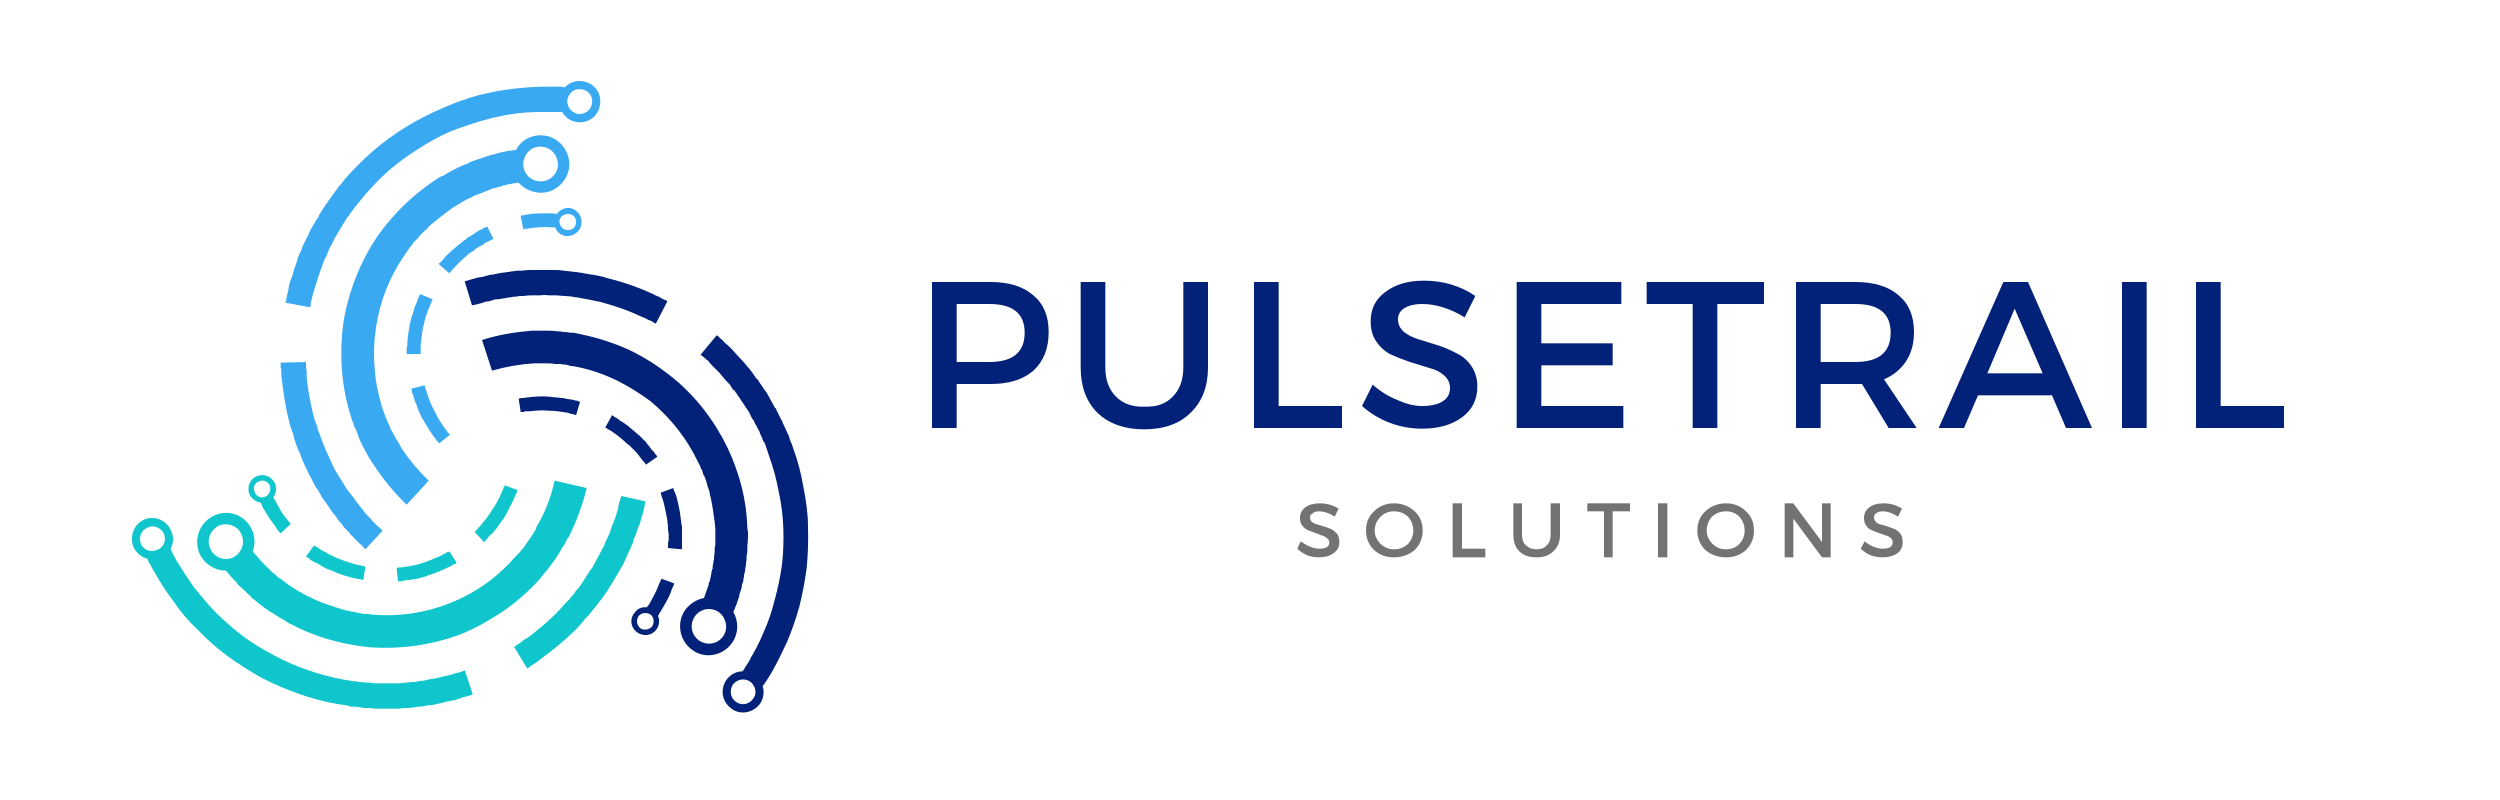 <svg version="1.2" xmlns="http://www.w3.org/2000/svg" viewBox="0 0 375 120" width="375" height="120">
	<title>Logo-Sideways-Medium-svg</title>
	<defs>
		<clipPath clipPathUnits="userSpaceOnUse" id="cp1">
			<path d="m69 40h52.33v67h-52.33z"/>
		</clipPath>
		<clipPath clipPathUnits="userSpaceOnUse" id="cp2">
			<path d="m19.33 71h77.67v36h-77.67z"/>
		</clipPath>
		<clipPath clipPathUnits="userSpaceOnUse" id="cp3">
			<path d="m42 12.01h49v70.99h-49z"/>
		</clipPath>
	</defs>
	<style>
		.s0 { fill: #022179 } 
		.s1 { fill: #737373 } 
		.s2 { fill: #0ec6cb } 
		.s3 { fill: #39a9f1 } 
	</style>
	<g id="Layer">
		<g id="Layer">
			<g id="Layer">
				<path id="Layer" fill-rule="evenodd" class="s0" d="m139.8 42.3h8.8q4.1 0 6.4 2 2.3 1.9 2.3 5.5 0 3.7-2.3 5.8-2.3 2-6.4 2h-5.1v6.6h-3.7zm3.7 3.3v8.7h4.9q5.3 0 5.3-4.4 0-4.3-5.3-4.3z"/>
			</g>
		</g>
	</g>
	<g id="Layer">
		<g id="Layer">
			<g id="Layer">
				<path id="Layer" class="s0" d="m181.2 42.3v12.8q0 4.3-2.6 6.8-2.5 2.5-7 2.5-4.4 0-7-2.5-2.5-2.5-2.5-6.8v-12.8h3.7v12.8q0 2.8 1.6 4.4 1.6 1.6 4.3 1.5 2.7 0.1 4.2-1.5 1.6-1.6 1.6-4.4v-12.8z"/>
			</g>
		</g>
	</g>
	<g id="Layer">
		<g id="Layer">
			<g id="Layer">
				<path id="Layer" class="s0" d="m191.8 60.9h9.5v3.3h-13.2v-21.9h3.7z"/>
			</g>
		</g>
	</g>
	<g id="Layer">
		<g id="Layer">
			<g id="Layer">
				<path id="Layer" class="s0" d="m213.6 42.1q4.3 0 7.7 2.3l-1.6 3.2q-3.3-2-6.4-2-1.6 0-2.6 0.6-1 0.6-1 1.7 0 1.1 0.9 1.9 0.9 0.7 2.2 1.1 1.3 0.4 2.9 0.9 1.5 0.5 2.8 1.2 1.3 0.6 2.2 1.9 0.9 1.3 0.9 3.1 0 2.9-2.3 4.6-2.3 1.7-6 1.7-2.5 0-4.9-0.9-2.3-0.9-4.1-2.5l1.6-3.2q1.7 1.5 3.7 2.3 2 0.9 3.7 0.9 2 0 3.1-0.7 1.1-0.7 1.1-2 0-1.1-0.9-1.9-0.9-0.8-2.2-1.1-1.3-0.4-2.9-0.9-1.5-0.5-2.8-1.1-1.3-0.6-2.2-1.9-0.9-1.2-0.9-3.1 0-2.8 2.2-4.4 2.2-1.7 5.8-1.7z"/>
			</g>
		</g>
	</g>
	<g id="Layer">
		<g id="Layer">
			<g id="Layer">
				<path id="Layer" class="s0" d="m243.2 45.6h-12v5.9h10.7v3.3h-10.7v6.1h12.3v3.3h-16v-21.9h15.7z"/>
			</g>
		</g>
	</g>
	<g id="Layer">
		<g id="Layer">
			<g id="Layer">
				<path id="Layer" class="s0" d="m264.6 45.6h-7v18.6h-3.7v-18.6h-6.9v-3.3h17.6z"/>
			</g>
		</g>
	</g>
	<g id="Layer">
		<g id="Layer">
			<g id="Layer">
				<path id="Layer" fill-rule="evenodd" class="s0" d="m283.3 64.2l-4-6.6q-0.4 0-1 0h-5.2v6.6h-3.7v-21.9h8.9q4.2 0 6.5 2 2.3 1.9 2.3 5.5 0 2.6-1.2 4.4-1.2 1.8-3.3 2.7l4.9 7.3zm-10.2-9.9h5.2q5.3 0 5.3-4.4 0-4.3-5.3-4.3h-5.2z"/>
			</g>
		</g>
	</g>
	<g id="Layer">
		<g id="Layer">
			<g id="Layer">
				<path id="Layer" fill-rule="evenodd" class="s0" d="m307.8 59.3h-11.1l-2.1 4.9h-3.8l9.7-21.9h3.7l9.6 21.9h-3.9zm-1.4-3.3l-4.2-9.7-4.1 9.7z"/>
			</g>
		</g>
	</g>
	<g id="Layer">
		<g id="Layer">
			<g id="Layer">
				<path id="Layer" class="s0" d="m322 64.2h-3.7v-21.9h3.7z"/>
			</g>
		</g>
	</g>
	<g id="Layer">
		<g id="Layer">
			<g id="Layer">
				<path id="Layer" class="s0" d="m333.1 60.9h9.5v3.3h-13.2v-21.9h3.7z"/>
			</g>
		</g>
	</g>
	<g id="Layer">
		<g id="Layer">
			<g id="Layer">
				<path id="Layer" class="s1" d="m198 75.5q1.5 0 2.8 0.8l-0.6 1.2q-1.2-0.8-2.4-0.8-0.6 0-0.9 0.3-0.4 0.2-0.4 0.6 0 0.4 0.3 0.7 0.4 0.3 0.9 0.4 0.4 0.1 1 0.3 0.6 0.2 1.1 0.4 0.4 0.3 0.8 0.7 0.3 0.5 0.3 1.2 0 1.1-0.9 1.7-0.8 0.6-2.2 0.6-0.9 0-1.7-0.3-0.9-0.4-1.5-1l0.5-1.1q0.7 0.5 1.4 0.8 0.7 0.3 1.4 0.3 0.7 0 1.1-0.2 0.4-0.3 0.4-0.7 0-0.5-0.4-0.7-0.3-0.3-0.8-0.4-0.4-0.2-1-0.4-0.6-0.2-1.1-0.4-0.4-0.2-0.8-0.7-0.3-0.4-0.3-1.1 0-1 0.8-1.6 0.8-0.6 2.2-0.6z"/>
			</g>
		</g>
	</g>
	<g id="Layer">
		<g id="Layer">
			<g id="Layer">
				<path id="Layer" fill-rule="evenodd" class="s1" d="m206.1 76.7q1.2-1.2 3-1.2 1.8 0 3.1 1.2 1.2 1.1 1.2 2.9 0 1.7-1.2 2.9-1.3 1.1-3.1 1.1-1.8 0-3-1.1-1.2-1.2-1.2-2.9 0-1.8 1.2-2.9zm3 0q-1.2 0-2 0.8-0.9 0.9-0.9 2.1 0 1.1 0.9 2 0.9 0.8 2 0.8 1.2 0 2.1-0.8 0.8-0.9 0.8-2 0-1.2-0.8-2.1-0.9-0.8-2.1-0.8z"/>
			</g>
		</g>
	</g>
	<g id="Layer">
		<g id="Layer">
			<g id="Layer">
				<path id="Layer" class="s1" d="m219.3 82.3h3.5v1.3h-4.9v-8.1h1.4z"/>
			</g>
		</g>
	</g>
	<g id="Layer">
		<g id="Layer">
			<g id="Layer">
				<path id="Layer" class="s1" d="m234 75.5v4.7q0 1.6-1 2.5-0.9 0.9-2.5 0.9-1.7 0-2.6-0.9-0.9-0.9-0.9-2.5v-4.7h1.3v4.7q0 1.1 0.6 1.6 0.6 0.6 1.6 0.6 1 0 1.5-0.6 0.6-0.5 0.6-1.6v-4.7z"/>
			</g>
		</g>
	</g>
	<g id="Layer">
		<g id="Layer">
			<g id="Layer">
				<path id="Layer" class="s1" d="m244.5 76.7h-2.6v6.9h-1.3v-6.9h-2.5v-1.2h6.4z"/>
			</g>
		</g>
	</g>
	<g id="Layer">
		<g id="Layer">
			<g id="Layer">
				<path id="Layer" class="s1" d="m250.1 83.6h-1.4v-8.1h1.4z"/>
			</g>
		</g>
	</g>
	<g id="Layer">
		<g id="Layer">
			<g id="Layer">
				<path id="Layer" fill-rule="evenodd" class="s1" d="m255.8 76.7q1.3-1.2 3.1-1.2 1.8 0 3 1.2 1.2 1.1 1.2 2.9 0 1.7-1.2 2.9-1.2 1.1-3 1.1-1.8 0-3.1-1.1-1.2-1.2-1.2-2.9 0-1.8 1.2-2.9zm3.1 0q-1.2 0-2.1 0.8-0.8 0.9-0.8 2.1 0 1.1 0.9 2 0.8 0.8 2 0.8 1.2 0 2-0.8 0.8-0.9 0.8-2 0-1.2-0.8-2.1-0.8-0.8-2-0.8z"/>
			</g>
		</g>
	</g>
	<g id="Layer">
		<g id="Layer">
			<g id="Layer">
				<path id="Layer" class="s1" d="m274.6 83.6h-1.3l-4.3-5.8v5.8h-1.3v-8.1h1.3l4.3 5.8v-5.8h1.3z"/>
			</g>
		</g>
	</g>
	<g id="Layer">
		<g id="Layer">
			<g id="Layer">
				<path id="Layer" class="s1" d="m282.5 75.5q1.6 0 2.8 0.8l-0.6 1.2q-1.2-0.8-2.3-0.8-0.6 0-1 0.3-0.3 0.2-0.3 0.6 0 0.4 0.3 0.7 0.3 0.3 0.8 0.4 0.5 0.1 1 0.3 0.6 0.2 1.1 0.4 0.5 0.3 0.8 0.7 0.3 0.5 0.3 1.2 0 1.1-0.8 1.7-0.9 0.6-2.2 0.6-0.9 0-1.8-0.3-0.9-0.4-1.5-1l0.6-1.1q0.6 0.5 1.3 0.8 0.7 0.3 1.4 0.3 0.7 0 1.1-0.2 0.4-0.3 0.4-0.7 0-0.5-0.3-0.7-0.3-0.3-0.8-0.4-0.5-0.2-1.1-0.4-0.5-0.2-1-0.4-0.5-0.2-0.8-0.7-0.3-0.4-0.3-1.1 0-1 0.8-1.6 0.8-0.6 2.1-0.6z"/>
			</g>
		</g>
	</g>
	<g id="Clip-Path" clip-path="url(#cp1)">
		<g id="Layer">
			<path id="Layer" fill-rule="evenodd" class="s0" d="m104 97.6c-2-1.3-2.6-4-1.3-6 0.7-1 1.8-1.7 2.9-1.9q0.3-0.8 0.6-1.7 0-0.1 0.1-0.2 0-0.1 0-0.3 0.1-0.2 0.2-0.4 0-0.3 0.1-0.5 0-0.3 0.1-0.5 0-0.3 0.1-0.6 0-0.1 0.1-0.2 0-0.2 0-0.3 0-0.2 0.1-0.5 0-0.3 0.1-0.6 0-0.5 0.1-1.1 0-0.3 0-0.5 0-0.3 0.1-0.6 0-0.6 0-1.2 0-0.3 0-0.6 0-0.3 0-0.6-0.1-1.2-0.3-2.4-0.1-0.7-0.2-1.3-0.1-0.3-0.1-0.6-0.1-0.2-0.1-0.3 0-0.2-0.1-0.4 0-0.3-0.1-0.6-0.1-0.3-0.2-0.6l-0.1-0.2v-0.2q-0.1-0.1-0.1-0.3-0.1-0.3-0.2-0.6l-0.1-0.2v-0.1q-0.1-0.2-0.2-0.3-0.1-0.4-0.2-0.7-0.1-0.1-0.2-0.3 0-0.2-0.1-0.3-0.1-0.3-0.3-0.6c-1.6-3.4-4-6.5-7.1-9.1-1.6-1.2-3.4-2.3-5.2-3.2-1.9-0.9-3.9-1.6-6-2q-0.4-0.1-0.8-0.1l-0.3-0.1-0.4-0.1q-0.4 0-0.8-0.1-0.4 0-0.8 0c-0.6-0.1-1.1-0.1-1.6-0.1h-0.2-0.2-0.8q-0.2 0-0.4 0-3.2 0.2-6.3 1.1l-1.5-4.6c2.5-0.8 5-1.2 7.5-1.4q0.3 0 0.5 0h0.5 0.5 0.2 0.2c0.7 0 1.3 0 1.9 0.1q0.5 0 1 0.1 0.5 0 0.9 0.1h0.5l0.5 0.1q0.4 0.1 0.9 0.2c2.4 0.5 4.8 1.3 7 2.3 2.3 1.1 4.3 2.4 6.2 3.9 3.8 3 6.6 6.8 8.5 10.7 1.9 4 2.9 8.1 3 12q0 0.3 0.1 0.7 0 0.4 0 0.7 0 0.7-0.1 1.4 0 0.3 0 0.7 0 0.3-0.1 0.7 0 0.6-0.1 1.3 0 0.3-0.1 0.6 0 0.3-0.1 0.7 0 0.1-0.1 0.3 0 0.1 0 0.3-0.1 0.3-0.1 0.6-0.1 0.3-0.2 0.6 0 0.3-0.1 0.6-0.1 0.3-0.2 0.6 0 0.1-0.1 0.3 0 0.1 0 0.2-0.4 1.3-0.9 2.4c0.8 1.4 0.8 3.1-0.1 4.5-1.3 2-4 2.6-5.9 1.3zm3.8-5.8c-1.2-0.8-2.8-0.5-3.6 0.7-0.8 1.2-0.5 2.8 0.7 3.6 1.2 0.8 2.8 0.5 3.6-0.7 0.8-1.2 0.4-2.8-0.7-3.6zm-7.6-12.6q0-0.2 0-0.4-0.1-0.4-0.1-0.8c-0.2-1-0.4-2.1-0.6-2.8q-0.1-0.3-0.2-0.6-0.1-0.2-0.1-0.3-0.1-0.4-0.1-0.4l1.9-0.7q0 0 0.1 0.4 0.1 0.2 0.2 0.4 0.1 0.3 0.2 0.6c0.2 0.8 0.5 2 0.6 3.1q0.1 0.5 0.1 0.9 0.1 0.2 0.1 0.4 0 0.2 0 0.4 0 0.4 0 0.8 0 0.4 0 0.7 0 0.3 0 0.6 0 0.3 0 0.5 0 0.2 0 0.3-0.1 0.1-0.1 0.1l-2-0.2q0 0 0-0.1 0-0.1 0-0.3 0-0.1 0-0.4 0.1-0.2 0.1-0.5 0-0.3 0-0.7 0-0.3-0.1-0.7 0-0.1 0-0.3zm21-0.2q0.1 3.1-0.2 6.2-0.4 3-1.1 5.8-0.8 2.8-1.8 5.2-1.1 2.4-2.2 4.4-0.3 0.5-0.6 1-0.3 0.5-0.6 0.9-0.1 0.2-0.3 0.4c0.3 1 0.1 2-0.5 2.8-1.1 1.3-3 1.6-4.3 0.5-1.4-1.1-1.6-3-0.5-4.4 0.6-0.7 1.4-1.1 2.3-1.1q0.1-0.2 0.2-0.3 0.2-0.4 0.5-0.8 0.3-0.4 0.5-0.9 1.1-1.8 2-4 1-2.2 1.6-4.7 0.7-2.5 1.1-5.3 0.3-2.7 0.2-5.5-0.1-2.8-0.7-5.5-0.5-2.7-1.4-5.2-0.2-0.6-0.4-1.2-0.1-0.3-0.2-0.6-0.1-0.1-0.1-0.3-0.1-0.1-0.2-0.2-0.2-0.6-0.5-1.2 0-0.1-0.1-0.3-0.1-0.1-0.1-0.2-0.2-0.3-0.3-0.6-0.2-0.2-0.3-0.5-0.1-0.1-0.1-0.3-0.1-0.1-0.2-0.2-0.3-0.5-0.5-1-0.3-0.5-0.6-0.9-0.3-0.5-0.6-0.9-0.3-0.5-0.6-0.9-0.1-0.2-0.3-0.4 0-0.1-0.1-0.2-0.1-0.1-0.2-0.1-0.3-0.4-0.5-0.8-0.3-0.3-0.6-0.6-0.6-0.7-1-1.2-0.6-0.6-1-1-0.4-0.4-0.7-0.8-0.4-0.3-0.6-0.5-0.3-0.2-0.4-0.3-0.1-0.1-0.1-0.1l2.4-2.9q0 0 0.2 0.1 0.1 0.1 0.4 0.4 0.3 0.2 0.6 0.6 0.4 0.3 0.9 0.8 0.5 0.5 1 1.1 0.6 0.6 1.2 1.3 0.3 0.4 0.6 0.7 0.3 0.4 0.6 0.8 0.1 0.2 0.2 0.3 0.1 0.1 0.1 0.2 0.2 0.2 0.4 0.4 0.3 0.5 0.6 0.9 0.3 0.5 0.7 1 0.3 0.5 0.6 1.1 0.3 0.5 0.6 1.1 0.1 0.1 0.2 0.2 0.1 0.2 0.1 0.3 0.2 0.3 0.3 0.6 0.2 0.3 0.3 0.6 0.1 0.2 0.2 0.3 0.1 0.2 0.1 0.3 0.3 0.6 0.6 1.3 0.1 0.1 0.1 0.3 0.1 0.1 0.2 0.3 0.1 0.3 0.2 0.7 0.3 0.6 0.5 1.3 1 2.7 1.5 5.7c0.4 2 0.7 4 0.7 6zm-8.6 23.3c-0.8-0.6-1.9-0.5-2.6 0.3-0.6 0.8-0.5 2 0.3 2.6 0.8 0.7 2 0.5 2.6-0.3 0.7-0.8 0.5-1.9-0.3-2.6zm-13.4-15.5l1.9 0.7q0 0 0 0.1 0 0.1-0.1 0.3-0.1 0.2-0.2 0.4-0.1 0.3-0.2 0.6c-0.3 0.8-0.9 1.8-1.5 2.8q-0.2 0.3-0.4 0.7c0.3 0.6 0.2 1.5-0.3 2.1-0.7 0.9-2 1-2.9 0.3-0.9-0.7-1.1-2-0.3-2.9 0.4-0.6 1.1-0.9 1.8-0.8q0.2-0.2 0.4-0.5c0.5-0.9 1-1.8 1.3-2.6q0.1-0.2 0.2-0.5 0.1-0.2 0.2-0.4 0-0.1 0.1-0.2 0-0.1 0-0.1zm-1.6 5.4c-0.6-0.4-1.4-0.3-1.8 0.2-0.4 0.6-0.3 1.3 0.2 1.8 0.5 0.4 1.3 0.3 1.8-0.2 0.4-0.6 0.3-1.4-0.2-1.8zm-25.5-46.7q-0.7 0.2-1.3 0.3l-1.1-3.6q0.7-0.2 1.4-0.4 0.3-0.1 0.7-0.2 0.3 0 0.7-0.1 0.4-0.1 0.7-0.2l0.4-0.1q0.2 0 0.3 0 0.8-0.2 1.5-0.3 0.3 0 0.7-0.1 0.3 0 0.7-0.1 0.4 0 0.7-0.1 0.4 0 0.7 0 0.7-0.1 1.4-0.1 0.7 0 1.4 0 0.7 0 1.4 0 0.3 0 0.7 0 0.3 0 0.6 0c0.9 0.1 1.8 0.2 2.6 0.3q0.3 0 0.7 0.1 0.3 0 0.6 0.1 0.6 0.1 1.2 0.2 0.3 0 0.5 0.1 0.3 0 0.6 0.1 0.6 0.1 1.1 0.3c2.9 0.7 5.2 1.6 6.7 2.3q0.3 0.1 0.6 0.3 0.2 0.1 0.5 0.2 0.4 0.2 0.7 0.4 0.3 0.1 0.5 0.2 0.1 0.1 0.1 0.1l-1.7 3.3q0 0-0.2 0-0.1-0.1-0.4-0.3-0.3-0.1-0.7-0.3-0.2-0.1-0.4-0.2-0.3-0.1-0.5-0.2c-1.4-0.7-3.5-1.5-6.1-2.2q-0.5-0.1-1-0.2-0.3-0.1-0.5-0.1-0.3-0.1-0.5-0.1-0.6-0.1-1.1-0.2-0.3-0.1-0.6-0.1-0.3 0-0.5-0.1c-0.8-0.1-1.6-0.1-2.4-0.2q-0.3 0-0.6 0-0.3 0-0.6 0-0.6-0.1-1.2 0-0.7 0-1.3 0-0.6 0-1.3 0.1-0.3 0-0.6 0-0.3 0.1-0.7 0.1-0.3 0-0.6 0.1-0.3 0-0.7 0.1-0.6 0.1-1.3 0.2-0.1 0-0.3 0l-0.3 0.1q-0.3 0.1-0.7 0.2-0.3 0-0.6 0.1-0.3 0.1-0.6 0.2zm14.5 14.6q0.4 0.2 0.4 0.2l-0.6 2q0-0.1-0.3-0.1-0.1-0.1-0.2-0.1-0.1 0-0.2 0-0.3-0.1-0.6-0.2c-0.7-0.1-1.8-0.3-2.8-0.3-1-0.1-2.1 0-2.9 0.1q-0.3 0-0.5 0-0.1 0-0.2 0-0.1 0.1-0.2 0.1-0.4 0-0.4 0l-0.3-2q0 0 0.4-0.1 0.1 0 0.2 0 0.1 0 0.2 0 0.3-0.1 0.6-0.1c0.9-0.1 2-0.2 3.2-0.1 0.6 0.1 1.2 0.1 1.7 0.2q0.2 0 0.4 0 0.2 0.1 0.4 0.1 0.3 0.1 0.7 0.1 0.3 0.1 0.5 0.1 0.2 0.1 0.3 0.1 0.1 0 0.2 0zm5.3 4.7q-0.1-0.1-0.3-0.2-0.1-0.1-0.2-0.1-0.2-0.1-0.3-0.2-0.1-0.1-0.2-0.1 0 0-0.1-0.1 0 0 0 0l1-1.8q0 0 0.1 0 0 0.1 0.1 0.1 0.1 0 0.1 0.1 0.2 0.1 0.4 0.2 0.1 0.1 0.3 0.2 0.1 0.1 0.2 0.2c0.8 0.4 1.7 1.2 2.5 1.9q0.2 0.2 0.4 0.3 0.1 0.2 0.3 0.3 0.3 0.4 0.6 0.6c0.3 0.5 0.7 0.8 0.9 1.2q0.2 0.2 0.4 0.4 0.1 0.3 0.3 0.4 0.2 0.3 0.2 0.3l-1.7 1.2q0 0-0.2-0.3-0.1-0.1-0.3-0.3-0.1-0.2-0.3-0.4c-0.2-0.3-0.5-0.7-0.9-1.1q-0.2-0.2-0.5-0.5-0.1-0.1-0.3-0.3-0.1-0.1-0.3-0.2c-0.7-0.7-1.6-1.4-2.2-1.8z"/>
		</g>
	</g>
	<g id="Clip-Path" clip-path="url(#cp2)">
		<g id="Layer">
			<path id="Layer" fill-rule="evenodd" class="s2" d="m37.4 74.1c-0.4-1.1 0.1-2.3 1.2-2.7 1-0.4 2.2 0.1 2.7 1.2 0.2 0.7 0.1 1.4-0.3 2q0.1 0.3 0.3 0.5c0.5 1 1 1.9 1.5 2.5q0.2 0.2 0.3 0.4 0.2 0.2 0.3 0.3 0.1 0.2 0.2 0.2 0 0.1 0 0.1l-1.5 1.4q0 0-0.1-0.1-0.1-0.1-0.2-0.2-0.1-0.2-0.3-0.4-0.1-0.2-0.3-0.5c-0.6-0.7-1.2-1.7-1.8-2.7q-0.1-0.3-0.3-0.7c-0.7-0.1-1.4-0.6-1.7-1.3zm0.8-0.3c0.2 0.6 0.9 1 1.6 0.7 0.6-0.3 0.9-1 0.7-1.6-0.3-0.7-1-1-1.6-0.7-0.7 0.2-1 0.9-0.7 1.6zm-16.5 4.1c1.6-0.6 3.4 0.2 4 1.8 0.4 0.9 0.3 1.8-0.1 2.6q0 0.1 0.1 0.3 0.2 0.4 0.4 0.8 0.3 0.5 0.5 0.9 1.1 1.8 2.5 3.8c1 1.2 2 2.5 3.3 3.8q1.8 1.8 4 3.5 2.2 1.6 4.7 2.9 2.4 1.3 5 2.2 2.6 0.9 5.2 1.4 0.6 0.1 1.2 0.2 0.3 0.1 0.7 0.1 0.1 0 0.3 0 0.1 0.1 0.3 0.1 0.6 0 1.2 0.1 0.2 0 0.3 0 0.2 0 0.3 0 0.3 0.1 0.6 0.1 0.3 0 0.6 0 0.1 0 0.3 0 0.1 0 0.3 0 0.6 0 1.1 0 0.6 0 1.1 0 0.6 0 1.1-0.1 0.5 0 1-0.1 0.2 0 0.5 0 0.1 0 0.2 0 0.1-0.1 0.3-0.1 0.4-0.1 0.9-0.1 0.4-0.1 0.8-0.2 0.9-0.1 1.6-0.3 0.7-0.2 1.3-0.3 0.6-0.2 1-0.3 0.5-0.1 0.8-0.2 0.3-0.1 0.5-0.2 0.1-0.1 0.1-0.1l1.2 3.6q0 0-0.1 0.1-0.2 0.1-0.6 0.2-0.3 0.1-0.8 0.2-0.5 0.2-1.1 0.4-0.7 0.1-1.5 0.3-0.8 0.2-1.7 0.4-0.4 0.1-0.9 0.1-0.5 0.1-1 0.2-0.2 0-0.3 0-0.1 0-0.3 0-0.2 0.1-0.5 0.1-0.6 0.1-1.1 0.1-0.6 0-1.2 0.1-0.6 0-1.2 0-0.6 0-1.3 0-0.1 0-0.3 0-0.2 0-0.3 0-0.3 0-0.7 0-0.3-0.1-0.6-0.1-0.2 0-0.4 0-0.1 0-0.3 0-0.7-0.1-1.4-0.2-0.1 0-0.3 0-0.2 0-0.4 0-0.3-0.1-0.6-0.2-0.7-0.1-1.4-0.2-2.9-0.5-5.7-1.5-2.9-1-5.6-2.4-2.7-1.5-5.2-3.3-2.4-1.8-4.4-3.9c-1.4-1.3-2.6-2.7-3.6-4.2q-1.6-2.1-2.7-4.1-0.3-0.5-0.6-1-0.2-0.5-0.5-0.9-0.1-0.3-0.2-0.5c-0.9-0.2-1.7-0.9-2.1-1.8-0.6-1.6 0.1-3.4 1.7-4.1zm-0.6 3.6c0.4 1 1.5 1.4 2.4 1 1-0.3 1.5-1.4 1.1-2.4-0.4-0.9-1.5-1.4-2.4-1-1 0.4-1.4 1.4-1.1 2.4zm58 14.2c1.2-0.9 3-2.3 4.9-4.3q0.3-0.3 0.6-0.7 0.2-0.2 0.4-0.4 0.2-0.2 0.4-0.4 0.3-0.4 0.7-0.8 0.1-0.3 0.3-0.5 0.2-0.2 0.4-0.4c0.4-0.6 0.9-1.3 1.3-2q0.2-0.2 0.3-0.5 0.2-0.2 0.4-0.5 0.3-0.5 0.6-1.1 0.3-0.5 0.6-1.1 0.3-0.6 0.6-1.1 0.1-0.3 0.2-0.6 0.2-0.3 0.3-0.6 0.1-0.3 0.3-0.6 0.1-0.3 0.2-0.6 0.2-0.7 0.5-1.3 0-0.1 0.1-0.3l0.1-0.3q0.1-0.3 0.2-0.6 0.1-0.4 0.2-0.7 0.1-0.3 0.1-0.6 0.2-0.7 0.4-1.3l3.6 0.8q-0.1 0.7-0.3 1.5-0.1 0.3-0.2 0.7-0.1 0.3-0.2 0.7-0.1 0.3-0.2 0.7l-0.2 0.3q0 0.2-0.1 0.4-0.2 0.7-0.5 1.3-0.1 0.4-0.2 0.7-0.2 0.3-0.3 0.7-0.2 0.3-0.3 0.6-0.2 0.4-0.3 0.7-0.3 0.6-0.6 1.3-0.4 0.6-0.7 1.2-0.4 0.6-0.7 1.2-0.2 0.3-0.4 0.6-0.1 0.2-0.3 0.5c-0.5 0.8-1 1.5-1.5 2.1q-0.2 0.3-0.4 0.5-0.2 0.3-0.4 0.5-0.4 0.5-0.8 1-0.2 0.2-0.4 0.4-0.2 0.2-0.4 0.5-0.4 0.4-0.7 0.8c-2.1 2.1-4 3.6-5.4 4.6q-0.3 0.2-0.5 0.4-0.2 0.2-0.4 0.3-0.5 0.3-0.8 0.5-0.2 0.2-0.4 0.3-0.1 0.1-0.1 0.1l-2-3.3q0 0 0.1 0 0.1-0.1 0.4-0.3 0.3-0.2 0.6-0.4 0.2-0.2 0.4-0.3 0.2-0.2 0.5-0.3zm-49.1-12.5c-1-2.1-0.2-4.7 2-5.8 2.1-1.1 4.7-0.2 5.7 1.9 0.6 1.1 0.6 2.4 0.2 3.4q0.6 0.7 1.2 1.4 0.1 0.1 0.2 0.2 0 0.1 0.1 0.1 0.2 0.2 0.4 0.4 0.2 0.2 0.4 0.4 0.1 0.1 0.3 0.3 0.2 0.2 0.4 0.4 0.1 0.1 0.2 0.1 0.1 0.1 0.2 0.2 0.2 0.2 0.4 0.4 0.3 0.1 0.5 0.3 0.4 0.3 0.9 0.7 0.2 0.1 0.4 0.3 0.3 0.1 0.5 0.3 0.5 0.3 1 0.6 0.3 0.1 0.5 0.3 0.3 0.1 0.6 0.3 1 0.5 2.2 1 0.6 0.2 1.2 0.4 0.3 0.1 0.6 0.2 0.1 0.1 0.3 0.1 0.2 0.1 0.3 0.1 0.3 0.1 0.6 0.2 0.4 0.1 0.7 0.2h0.2 0.1q0.2 0.1 0.3 0.1 0.4 0.1 0.7 0.1l0.2 0.1h0.1q0.2 0 0.4 0.1 0.3 0 0.6 0.1 0.2 0 0.4 0 0.1 0 0.3 0 0.4 0.1 0.7 0.1c3.7 0.3 7.6-0.2 11.4-1.7 1.8-0.7 3.7-1.7 5.4-2.9 1.7-1.2 3.2-2.6 4.6-4.2q0.3-0.3 0.6-0.6l0.2-0.3 0.3-0.3q0.2-0.3 0.4-0.6 0.3-0.4 0.5-0.7c0.3-0.4 0.6-0.9 0.9-1.4l0.1-0.1v-0.2l0.2-0.4 0.2-0.3q0.1-0.2 0.2-0.4 1.5-2.8 2.2-6l4.8 1.1c-0.6 2.5-1.5 4.9-2.6 7.2q-0.1 0.2-0.3 0.4l-0.2 0.4-0.2 0.4-0.1 0.2-0.2 0.2c-0.3 0.6-0.6 1.1-1 1.7q-0.2 0.3-0.5 0.7-0.3 0.4-0.6 0.8l-0.3 0.4-0.3 0.3q-0.3 0.4-0.6 0.8c-1.6 1.8-3.5 3.5-5.5 4.9-2.1 1.4-4.2 2.6-6.4 3.5-4.5 1.7-9.2 2.3-13.6 2-4.3-0.4-8.4-1.6-11.8-3.4q-0.3-0.1-0.6-0.3-0.3-0.2-0.6-0.4-0.6-0.3-1.2-0.7-0.3-0.2-0.6-0.4-0.3-0.1-0.5-0.3-0.6-0.4-1.1-0.8-0.3-0.2-0.5-0.4-0.3-0.2-0.5-0.4-0.1-0.1-0.3-0.2-0.1-0.1-0.2-0.2-0.2-0.3-0.5-0.5-0.2-0.2-0.4-0.4-0.2-0.2-0.4-0.4-0.3-0.2-0.5-0.4-0.1-0.1-0.2-0.2-0.1-0.1-0.2-0.3-0.9-0.9-1.6-1.8c-1.6 0-3.1-0.9-3.9-2.4zm1.6-0.8c0.6 1.3 2.2 1.8 3.4 1.2 1.3-0.7 1.8-2.2 1.2-3.5-0.6-1.3-2.2-1.8-3.5-1.2-1.2 0.7-1.8 2.2-1.1 3.5zm41-1.1l-1.4-1.5q0 0 0.3-0.3 0 0 0.1-0.1 0.1-0.1 0.1-0.2 0.2-0.1 0.4-0.4c0.5-0.6 1.2-1.4 1.7-2.3 0.6-0.8 1.1-1.8 1.4-2.5q0.1-0.3 0.2-0.5 0.1-0.1 0.1-0.2 0-0.1 0.1-0.2 0.1-0.3 0.1-0.3l1.9 0.7q0 0-0.1 0.4 0 0.1-0.1 0.2 0 0.1-0.1 0.2-0.1 0.2-0.2 0.5c-0.4 0.8-0.9 1.9-1.5 2.9-0.3 0.4-0.7 0.9-1 1.4q-0.1 0.1-0.2 0.3-0.2 0.1-0.3 0.3-0.2 0.3-0.5 0.5-0.2 0.2-0.4 0.4 0 0.1-0.1 0.2-0.1 0.1-0.2 0.2-0.2 0.3-0.3 0.3zm-12.9 5.9l-0.2-2q0 0 0.4-0.1 0.2 0 0.4 0 0.2 0 0.5-0.1c0.4 0 0.8-0.1 1.3-0.2q0.4-0.1 0.8-0.2 0.2-0.1 0.3-0.1 0.2-0.1 0.4-0.1c1-0.4 2-0.8 2.7-1.1q0.1-0.1 0.2-0.2 0.2 0 0.3-0.1 0.2-0.1 0.3-0.2 0.1 0 0.2 0 0-0.1 0.1-0.1 0 0 0 0l1.1 1.7q0 0-0.1 0.1-0.1 0-0.1 0.1-0.1 0-0.2 0-0.1 0.1-0.4 0.3-0.1 0-0.2 0.1-0.2 0.1-0.3 0.1c-0.8 0.4-1.9 0.9-3 1.2q-0.2 0.1-0.4 0.2-0.2 0-0.4 0.1-0.4 0.1-0.8 0.2c-0.5 0.1-1 0.2-1.5 0.2q-0.3 0.1-0.6 0.1-0.2 0.1-0.4 0.1-0.4 0-0.4 0zm-13.7-3.6q-0.1-0.1-0.1-0.1l1.2-1.7q0 0 0.1 0.1 0.1 0 0.2 0.1 0.2 0.1 0.4 0.2 0.2 0.2 0.4 0.3 0.3 0.2 0.6 0.3 0.3 0.2 0.6 0.4 0.1 0 0.3 0.1 0.2 0.1 0.4 0.2 0.3 0.2 0.7 0.3c0.9 0.4 2 0.7 2.7 0.9q0.3 0.1 0.6 0.1 0.2 0.1 0.4 0.1 0.3 0.1 0.3 0.1l-0.3 2q0 0-0.4-0.1-0.2 0-0.5-0.1-0.2 0-0.6-0.1c-0.8-0.2-1.9-0.5-3-1q-0.4-0.2-0.8-0.3-0.2-0.1-0.4-0.2-0.2-0.1-0.4-0.2-0.3-0.2-0.6-0.4-0.4-0.2-0.7-0.3-0.2-0.2-0.5-0.3-0.2-0.2-0.3-0.3-0.2-0.1-0.3-0.1z"/>
		</g>
	</g>
	<g id="Clip-Path" clip-path="url(#cp3)">
		<g id="Layer">
			<path id="Layer" fill-rule="evenodd" class="s3" d="m90 15.7c-0.2 1.7-1.8 2.9-3.5 2.6-0.9-0.1-1.7-0.7-2.2-1.5q-0.1 0-0.3 0-0.4 0-0.9 0-0.5 0-1.1 0c-1.3 0-2.8 0-4.4 0.2q-2.4 0.3-4.9 1-2.5 0.7-5.1 1.7-2.5 1.1-4.8 2.6-2.4 1.5-4.5 3.3-2 1.8-3.7 3.8-0.4 0.5-0.8 1-0.2 0.2-0.4 0.5-0.1 0.1-0.2 0.2-0.1 0.2-0.2 0.3-0.4 0.5-0.7 1-0.1 0.1-0.2 0.2-0.1 0.2-0.2 0.3-0.1 0.3-0.3 0.5-0.2 0.3-0.3 0.5-0.1 0.1-0.2 0.3 0 0.1-0.1 0.2-0.3 0.5-0.6 1-0.3 0.5-0.5 1-0.3 0.5-0.5 0.9-0.2 0.5-0.4 1-0.1 0.2-0.2 0.4-0.1 0.1-0.1 0.2-0.1 0.1-0.1 0.2-0.2 0.5-0.3 0.9-0.2 0.4-0.3 0.8-0.3 0.8-0.5 1.5-0.2 0.7-0.4 1.3-0.2 0.6-0.3 1.1-0.1 0.4-0.2 0.8 0 0.3 0 0.4-0.1 0.2-0.1 0.2l-3.7-0.7q0 0 0.1-0.2 0-0.2 0.1-0.5 0-0.4 0.2-0.9 0.1-0.5 0.2-1.2 0.2-0.6 0.5-1.4 0.2-0.8 0.5-1.6 0.2-0.5 0.3-1 0.2-0.4 0.4-0.9 0.1-0.1 0.1-0.2 0.1-0.2 0.1-0.3 0.1-0.2 0.2-0.5 0.3-0.5 0.5-1 0.3-0.5 0.5-1.1 0.3-0.5 0.6-1 0.3-0.6 0.7-1.1 0-0.2 0.1-0.3 0.1-0.2 0.2-0.3 0.2-0.3 0.3-0.5 0.2-0.3 0.4-0.6 0.1-0.1 0.2-0.3 0.1-0.1 0.2-0.3 0.4-0.5 0.8-1.1 0.1-0.1 0.2-0.3 0.1-0.1 0.2-0.2 0.2-0.3 0.4-0.6 0.5-0.5 0.9-1.1 1.9-2.2 4.2-4.2c1.5-1.3 3.1-2.5 4.9-3.6q2.6-1.6 5.4-2.8c1.8-0.8 3.7-1.5 5.5-2q2.8-0.7 5.4-1c1.8-0.2 3.4-0.3 5-0.3q0.5 0 1.1 0 0.5 0 1 0 0.3 0.1 0.5 0.1c0.7-0.7 1.7-1.1 2.7-0.9 1.7 0.2 2.9 1.8 2.6 3.5zm-4.5 15.5c1.1 0.2 1.9 1.3 1.7 2.4-0.1 1.1-1.2 1.9-2.3 1.8-0.8-0.1-1.4-0.6-1.6-1.3q-0.3 0-0.6 0c-1.1-0.1-2.1 0-2.9 0.1q-0.3 0-0.6 0.1-0.2 0-0.4 0-0.1 0.1-0.2 0.1-0.1 0-0.1 0l-0.4-2q0 0 0.1-0.1 0.1 0 0.3 0 0.2 0 0.4-0.1 0.3 0 0.6-0.1c0.9-0.1 2.1-0.1 3.2-0.1q0.4 0 0.8 0.1c0.5-0.6 1.2-1 2-0.9zm1.7-17.8c-1-0.2-1.9 0.5-2.1 1.6-0.1 1 0.6 1.9 1.6 2.1 1 0.1 2-0.6 2.1-1.6 0.2-1-0.5-2-1.6-2.1zm-1.8 18.7c-0.7-0.1-1.3 0.3-1.5 1 0 0.7 0.4 1.3 1.1 1.4 0.7 0.1 1.3-0.3 1.4-1 0.1-0.7-0.3-1.3-1-1.4zm-39.4 24.6c0.2 1.6 0.5 3.8 1.2 6.3q0.2 0.5 0.4 1 0 0.3 0.1 0.5 0.1 0.3 0.2 0.5 0.2 0.5 0.4 1.1 0.1 0.2 0.2 0.5 0.1 0.3 0.2 0.5c0.3 0.7 0.6 1.4 1 2.2q0.1 0.2 0.2 0.5 0.2 0.3 0.3 0.6 0.3 0.5 0.6 1 0.4 0.6 0.7 1.1 0.3 0.6 0.7 1.1 0.2 0.3 0.4 0.5 0.2 0.3 0.4 0.5 0.2 0.3 0.4 0.6 0.2 0.2 0.4 0.5 0.4 0.5 0.8 1 0.1 0.1 0.2 0.3l0.2 0.2q0.3 0.3 0.5 0.5 0.2 0.2 0.4 0.5 0.3 0.2 0.5 0.5 0.5 0.4 1 0.9l-2.6 2.8q-0.5-0.6-1.1-1.1-0.2-0.2-0.5-0.5-0.2-0.3-0.5-0.5-0.2-0.3-0.5-0.6l-0.2-0.2q-0.1-0.2-0.3-0.3-0.4-0.6-0.9-1.1-0.2-0.3-0.4-0.6-0.2-0.3-0.5-0.6-0.2-0.3-0.4-0.6-0.2-0.3-0.4-0.6-0.4-0.5-0.8-1.1-0.3-0.6-0.7-1.2-0.4-0.6-0.7-1.2-0.1-0.3-0.3-0.6-0.2-0.3-0.3-0.6c-0.4-0.8-0.8-1.6-1.1-2.4q-0.1-0.3-0.2-0.6-0.2-0.3-0.3-0.6-0.2-0.6-0.4-1.1-0.1-0.3-0.2-0.6-0.1-0.3-0.1-0.5-0.2-0.6-0.4-1.1c-0.8-2.9-1.1-5.3-1.3-7q0-0.3-0.1-0.6 0-0.3 0-0.6 0-0.5-0.1-0.8 0-0.4 0-0.5 0-0.2 0-0.2l3.8-0.1q0 0 0 0.1 0 0.2 0 0.5 0 0.3 0.1 0.8 0 0.2 0 0.4 0 0.3 0 0.6zm35.3-36.4c2.4 0.1 4.2 2.2 4.1 4.6-0.2 2.3-2.2 4.2-4.6 4-1.2-0.1-2.3-0.7-3-1.5q-0.9 0.1-1.8 0.3-0.1 0-0.2 0.1-0.1 0-0.3 0-0.2 0.1-0.4 0.2-0.3 0-0.5 0.1-0.3 0.1-0.5 0.1-0.3 0.1-0.5 0.2-0.1 0.1-0.3 0.1-0.1 0-0.2 0.1-0.3 0.1-0.5 0.2-0.3 0.1-0.5 0.2-0.5 0.2-1.1 0.4-0.2 0.2-0.5 0.3-0.2 0.1-0.5 0.2-0.5 0.3-1 0.6-0.3 0.2-0.5 0.3-0.3 0.2-0.5 0.3-1 0.7-2 1.5-0.5 0.4-1 0.8-0.2 0.2-0.5 0.4-0.1 0.1-0.2 0.2-0.1 0.1-0.2 0.3-0.3 0.2-0.5 0.4-0.2 0.2-0.5 0.5l-0.1 0.1-0.1 0.1q-0.1 0.2-0.2 0.3-0.2 0.2-0.5 0.5l-0.1 0.1-0.1 0.1q-0.1 0.2-0.2 0.3-0.2 0.3-0.4 0.5-0.1 0.2-0.2 0.3-0.1 0.2-0.2 0.3-0.2 0.3-0.4 0.6c-2.1 3-3.6 6.7-4.2 10.7-0.3 2-0.4 4.1-0.2 6.1 0.1 2.1 0.6 4.2 1.2 6.2q0.2 0.4 0.3 0.8l0.1 0.3 0.2 0.4q0.1 0.4 0.3 0.7 0.2 0.4 0.3 0.8c0.3 0.4 0.5 0.9 0.8 1.4l0.1 0.2 0.1 0.1 0.4 0.7q0.1 0.2 0.2 0.4 1.8 2.7 4.1 4.9l-3.3 3.6c-1.9-1.8-3.5-3.8-4.9-5.9q-0.1-0.2-0.3-0.4l-0.2-0.4-0.3-0.4-0.1-0.2-0.1-0.2c-0.3-0.6-0.6-1.1-0.9-1.7q-0.2-0.4-0.4-0.9-0.1-0.4-0.3-0.9l-0.2-0.4-0.2-0.4q-0.1-0.5-0.3-0.9c-0.8-2.4-1.3-4.9-1.5-7.3-0.2-2.5-0.1-5 0.2-7.3 0.8-4.8 2.6-9.2 5-12.8 2.5-3.6 5.6-6.5 8.8-8.6q0.3-0.2 0.6-0.4 0.4-0.2 0.7-0.3 0.6-0.4 1.2-0.7 0.3-0.2 0.6-0.3 0.3-0.2 0.6-0.3 0.6-0.3 1.2-0.5 0.3-0.2 0.6-0.3 0.3-0.1 0.6-0.2 0.2-0.1 0.3-0.1 0.2-0.1 0.3-0.1 0.3-0.1 0.6-0.2 0.3-0.1 0.6-0.2 0.3-0.1 0.6-0.2 0.3 0 0.5-0.1 0.2-0.1 0.3-0.1 0.2 0 0.3-0.1 1.3-0.3 2.5-0.4c0.7-1.4 2.2-2.3 3.9-2.2zm-0.1 1.7c-1.4-0.1-2.6 1-2.7 2.5-0.1 1.4 1 2.6 2.4 2.7 1.5 0.1 2.7-1 2.8-2.4 0-1.5-1-2.7-2.5-2.8zm-19.5 36.3l2-0.5q0 0 0.1 0.3 0 0.1 0 0.2 0.1 0.1 0.1 0.2 0.1 0.3 0.2 0.6c0.2 0.7 0.6 1.7 1.1 2.6 0.4 0.9 1 1.8 1.5 2.5q0.1 0.2 0.3 0.4 0.1 0.1 0.1 0.2 0.1 0.1 0.1 0.1 0.3 0.3 0.3 0.3l-1.6 1.3q0 0-0.3-0.3 0-0.1-0.1-0.1-0.1-0.1-0.1-0.2-0.2-0.3-0.4-0.5c-0.5-0.7-1.1-1.7-1.7-2.7q-0.4-0.8-0.7-1.6-0.1-0.2-0.1-0.4-0.1-0.2-0.2-0.3-0.1-0.4-0.2-0.7-0.1-0.3-0.2-0.6 0-0.1-0.1-0.2 0-0.1 0-0.2-0.1-0.4-0.1-0.4zm1.3-14.2l1.9 0.8q0 0.1-0.2 0.4 0 0.1-0.1 0.3-0.1 0.3-0.2 0.5c-0.2 0.4-0.3 0.8-0.5 1.3q-0.1 0.4-0.2 0.7 0 0.2-0.1 0.4 0 0.2-0.1 0.4c-0.2 1-0.3 2.1-0.4 2.9q0 0.1 0 0.3 0 0.1 0 0.2 0 0.3 0 0.4 0 0.1 0 0.2 0 0 0 0.1 0 0.1 0 0.1h-2.1q0 0 0-0.1 0-0.1 0-0.1 0-0.1 0-0.2 0-0.2 0-0.5 0-0.1 0.1-0.3 0-0.1 0-0.3c0-0.8 0.2-2 0.4-3.1q0.1-0.3 0.1-0.5 0.1-0.2 0.1-0.4 0.2-0.4 0.3-0.8c0.1-0.5 0.3-1 0.5-1.4q0.1-0.3 0.2-0.6 0.1-0.2 0.2-0.4 0.1-0.3 0.1-0.3zm10-10.1q0.1 0 0.1 0l0.9 1.8q0 0-0.1 0.1-0.1 0-0.2 0.1-0.2 0.1-0.4 0.2-0.2 0.1-0.5 0.2-0.2 0.2-0.5 0.4-0.3 0.1-0.6 0.3-0.2 0.1-0.3 0.2-0.2 0.1-0.3 0.3-0.4 0.2-0.7 0.4c-0.8 0.7-1.6 1.4-2.1 2q-0.2 0.2-0.4 0.4-0.1 0.1-0.2 0.3-0.3 0.2-0.3 0.3l-1.6-1.4q0 0 0.3-0.3 0.1-0.1 0.3-0.3 0.2-0.2 0.4-0.5c0.6-0.6 1.5-1.4 2.4-2.1q0.3-0.3 0.7-0.5 0.1-0.2 0.3-0.3 0.2-0.1 0.4-0.2 0.3-0.2 0.6-0.4 0.3-0.2 0.6-0.4 0.3-0.1 0.6-0.3 0.2-0.1 0.4-0.2 0.1 0 0.2-0.1z"/>
		</g>
	</g>
</svg>